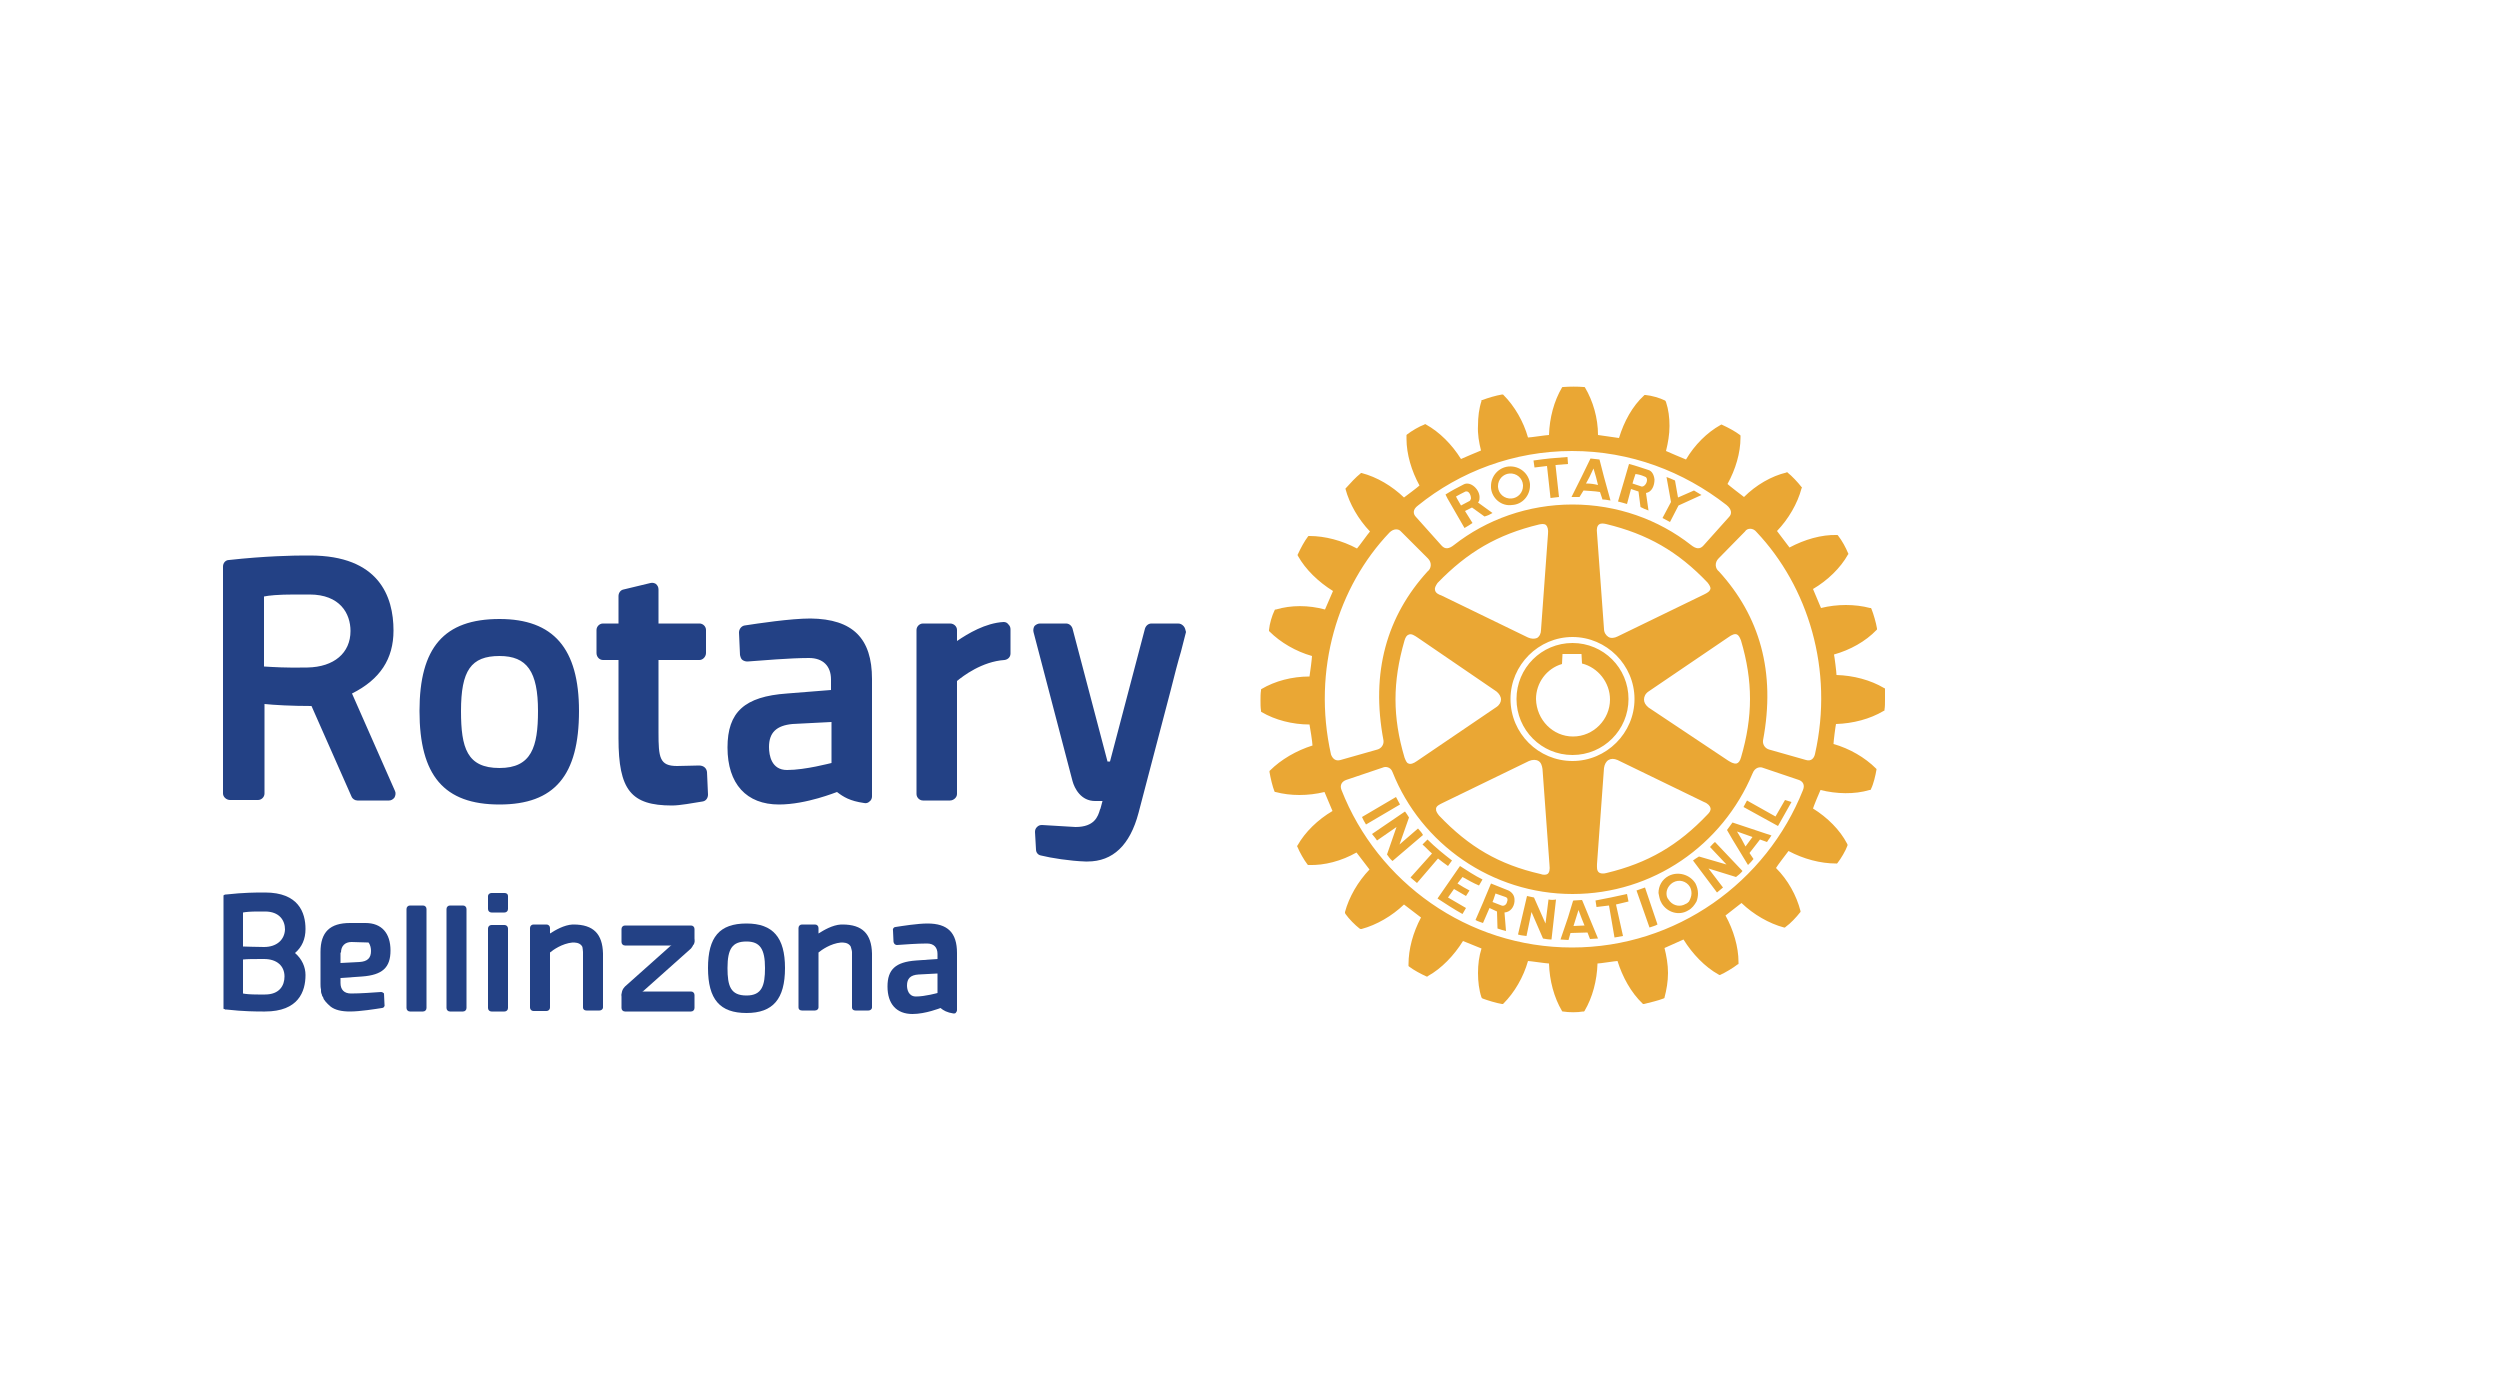 <?xml version="1.0" encoding="utf-8"?>
<!-- Generator: Adobe Illustrator 27.2.0, SVG Export Plug-In . SVG Version: 6.00 Build 0)  -->
<svg version="1.1" id="Livello_1" xmlns="http://www.w3.org/2000/svg" xmlns:xlink="http://www.w3.org/1999/xlink" x="0px" y="0px"
	 viewBox="0 0 500 280" style="enable-background:new 0 0 500 280;" xml:space="preserve">
<style type="text/css">
	.st0{fill:#274B8B;}
	.st1{fill:#F8D239;}
	.st2{fill:#3D9446;}
	.st3{fill:#D8632C;}
	.st4{fill:#FFFFFF;}
	.st5{fill:#D8A63C;}
	.st6{fill:#234185;}
	.st7{fill:#EAA734;}
	.st8{fill:#87734E;}
	.st9{fill:#2E2D77;}
	.st10{clip-path:url(#SVGID_00000090287528923372834270000004530723224225922448_);fill:#87734E;}
	.st11{fill:#414970;}
	.st12{fill-rule:evenodd;clip-rule:evenodd;fill:#414970;}
	.st13{fill:#1D1D1B;}
	.st14{fill:#D1267C;}
	.st15{fill:#4799CE;}
</style>
<g>
	<path class="st6" d="M141.4,154.4l0.2,4.5c0,0.7-0.4,1.3-1.1,1.4c-1.9,0.3-4.5,0.8-6.1,0.8c-8.2,0-10.7-3.1-10.7-13.4V132h-3.1
		c-0.7,0-1.3-0.6-1.3-1.4V126c0-0.7,0.6-1.3,1.3-1.3h3.1v-5.5c0-0.6,0.4-1.2,1-1.3l5.4-1.3c0.4-0.1,0.8,0,1.1,0.2
		c0.3,0.3,0.5,0.6,0.5,1.1v6.8h8.2c0.7,0,1.3,0.6,1.3,1.3v4.6c0,0.7-0.6,1.4-1.3,1.4h-8.2v14.5c0,5,0.2,6.7,3.7,6.7
		c1.3,0,3.3-0.1,4.4-0.1C140.7,153.1,141.3,153.6,141.4,154.4 M115.8,142.2c0,12.9-4.9,18.7-15.9,18.7c-11.1,0-16-5.8-16-18.7
		c0-12.7,4.9-18.4,16-18.4C110.7,123.8,115.8,129.7,115.8,142.2 M107.6,142.2c0-7.9-2.2-11-7.7-11c-5.7,0-7.7,2.9-7.7,11
		c0,7.4,1.2,11.4,7.7,11.4C106.3,153.6,107.6,149.4,107.6,142.2 M236.7,125.2c-0.3-0.3-0.6-0.5-1.1-0.5h-5.3c-0.6,0-1.1,0.4-1.3,1
		l-7,26.6h-0.5l-7-26.6c-0.2-0.6-0.7-1-1.3-1h-5.2c-0.4,0-0.8,0.2-1.1,0.5c-0.2,0.3-0.3,0.8-0.2,1.2l7.8,29.8c0.4,1.5,1.7,4,4.5,4
		h1.5c-0.1,0.5-0.3,1-0.4,1.5l-0.1,0.2c-0.4,1.4-1.1,3.5-4.9,3.5l-6.7-0.4c-0.4,0-0.7,0.1-1,0.4c-0.3,0.3-0.4,0.6-0.4,1l0.2,3.5
		c0,0.6,0.4,1.1,1,1.2c2,0.5,5.8,1.1,8.9,1.2c0.2,0,0.3,0,0.4,0c5.1,0,8.5-3.3,10.2-9.7c2-7.5,4.5-17.3,6.4-24.4
		c0.8-3.2,1.5-5.9,2.1-7.9l1-3.9C237.1,126,237,125.5,236.7,125.2 M79,158.2c0.2,0.4,0.1,0.9-0.1,1.3c-0.3,0.4-0.7,0.6-1.1,0.6h-6.3
		c-0.5,0-1-0.3-1.2-0.8l-8-18.1c-4,0-7.5-0.2-9.4-0.4v17.9c0,0.7-0.6,1.3-1.3,1.3h-5.6c-0.7,0-1.4-0.6-1.4-1.3v-45.4
		c0-0.7,0.5-1.3,1.2-1.3c7.2-0.8,13-0.9,15.1-0.9c0.7,0,1.1,0,1.1,0c13.8,0,16.7,8.2,16.7,15c0,5.7-2.7,9.8-8.3,12.6L79,158.2z
		 M61.9,118.9h-3c-3.3,0-5.2,0.2-6.1,0.4v14c1.6,0.1,4.6,0.3,8.7,0.2c5.3-0.1,8.6-2.9,8.6-7.3C70.1,122.7,68,118.9,61.9,118.9
		 M174.4,135.8v23.5c0,0.4-0.2,0.8-0.5,1c-0.3,0.3-0.7,0.4-1.1,0.3c-2.8-0.4-4.1-1.2-5.4-2.2c-0.1,0-6.1,2.5-11.6,2.5
		c-6.5,0-10.3-4.1-10.3-11.4c0-7.1,3.4-10.2,11.9-10.8l8.8-0.7v-2.1c0-2.7-1.6-4.3-4.4-4.3c-3.9,0-9.4,0.5-12.3,0.7
		c-0.4,0-0.7-0.1-1-0.3c-0.3-0.2-0.4-0.6-0.5-1l-0.2-4.5c0-0.7,0.5-1.3,1.1-1.4c2.6-0.4,9.2-1.4,13.2-1.4
		C170.6,123.8,174.4,127.7,174.4,135.8 M158.5,144.8c-3.2,0.3-4.7,1.7-4.7,4.6c0,1.7,0.5,4.6,3.6,4.6c3.7,0,8.8-1.4,8.9-1.4v-8.2
		L158.5,144.8z M200.7,124.4c-3.6,0.2-7.1,2.3-9.3,3.8V126c0-0.7-0.6-1.3-1.4-1.3h-5.4c-0.7,0-1.3,0.6-1.3,1.3v32.8
		c0,0.7,0.6,1.3,1.3,1.3h5.4c0.7,0,1.4-0.6,1.4-1.3v-22.6c1.2-1,5-3.9,9.5-4.2c0.7-0.1,1.2-0.6,1.2-1.3v-4.8c0-0.4-0.1-0.7-0.4-1
		C201.4,124.5,201.1,124.4,200.7,124.4"/>
	<path class="st7" d="M287.6,171.7l-4.2,4.9l-1.3-1.1l4.3-4.8c-0.7-0.6-1.2-1.2-1.9-1.8l1-1c1.6,1.6,3.1,2.8,4.9,4.2l-0.8,1.1
		C288.9,172.7,288.2,172.2,287.6,171.7 M279.2,159.4l-6.8,4c0.2,0.5,0.5,1,0.8,1.5l6.8-4C279.7,160.3,279.5,160,279.2,159.4
		 M283.6,165.7l-3.7,3.2l1.9-5.4c-0.3-0.5-0.5-0.8-0.8-1.2l-6.6,4.5c0.3,0.4,0.7,0.8,1,1.3l3.9-2.7l-1.9,5.5
		c0.3,0.4,0.6,0.9,1.1,1.3l6.1-5.2C284.3,166.4,283.9,166.1,283.6,165.7 M292.5,175.4c1.1,0.6,2.1,1.2,3.3,1.7l0.7-1.2
		c-1.6-0.8-3.1-1.8-4.5-2.7l-4.5,6.5c1.7,1.1,3.2,2.1,5,3.1l0.7-1.2l-3.6-2.1l1.2-1.7l2.4,1.4l0.7-1.1c-0.8-0.4-1.6-0.9-2.4-1.4
		L292.5,175.4z M314.5,151c-6.2,0-11.2-5-11.2-11.2c0-6.2,5-11.2,11.2-11.2c6.2,0,11.2,5,11.2,11.2C325.7,146,320.7,151,314.5,151
		 M314.6,147.3c4.1,0,7.4-3.4,7.4-7.4c0-3.4-2.4-6.4-5.6-7.2c0-0.3-0.1-1.9-0.1-1.9h-3.8c0,0-0.1,1.7-0.1,2c-3.1,0.9-5.2,3.8-5.2,7
		C307.3,144,310.6,147.3,314.6,147.3 M298.2,97.6v-0.4c0-2,1.5-3.7,3.5-3.9c2.2-0.2,4.1,1.4,4.3,3.5v0.3c0,2-1.5,3.8-3.6,3.9
		C300.3,101.3,298.4,99.7,298.2,97.6 M299.6,97.4c0.1,1.4,1.3,2.4,2.7,2.3c1.3-0.1,2.3-1.2,2.3-2.5c0-0.1,0-0.1,0-0.2
		c-0.1-1.4-1.3-2.4-2.7-2.3c-1.3,0.1-2.3,1.2-2.3,2.5V97.4z M315.9,99.4c-0.7,0-1,0-1.6,0l2-4l1.8-3.7l1.8,0.2l0.9,3.5l1.3,4.7
		c-0.6-0.1-1.1-0.2-1.6-0.2l-0.5-1.5c-1.2-0.2-2.2-0.2-3.3-0.3L315.9,99.4z M317.2,96.7c0.9,0,1.6,0.1,2.4,0.3l-0.4-1.6l-0.5-1.7
		l-0.8,1.7L317.2,96.7z M309.4,93.2l0.7,6.4l1.7-0.2l-0.7-6.4l2.5-0.2l-0.1-1.4c-2.8,0.2-4,0.3-6.8,0.7l0.2,1.4L309.4,93.2z
		 M309.7,179.9l-0.6,4.8l-2.3-5.2c-0.5-0.1-0.9-0.2-1.4-0.3l-1.8,7.7c0.6,0.2,1.1,0.2,1.7,0.3l1-4.8l2.3,5.3
		c0.5,0.1,1.1,0.2,1.7,0.2l0.9-8C310.7,180,310.2,180,309.7,179.9 M355.1,163.3l-5.7-3.2l-0.7,1.3l6.9,3.8l2.7-4.8L357,160
		L355.1,163.3z M346.5,164.5l7.8,2.6c-0.2,0.2-0.3,0.5-0.5,0.7c-0.1,0.2-0.3,0.4-0.4,0.6l-1.4-0.5l-2.1,2.7l0.8,1.2
		c-0.3,0.4-0.7,0.8-1.1,1.2l-3.1-5.1l-1.1-1.9L346.5,164.5z M347.4,166.3l0.9,1.5l0.8,1.5l1.1-1.5l0.3-0.4L347.4,166.3z
		 M339.1,176.7c0.3,0.6,0.5,1.3,0.5,2c0,0.5-0.1,1.1-0.3,1.6c-0.4,0.7-0.9,1.4-1.7,1.8c-1.8,1.1-4.2,0.4-5.3-1.5
		c0-0.1-0.1-0.2-0.2-0.4c-0.2-0.5-0.3-1.1-0.4-1.6c0-1.4,0.7-2.7,2-3.4C335.6,174.2,338,174.9,339.1,176.7 M338.3,178.7
		c0-0.5-0.1-0.9-0.3-1.3c-0.7-1.2-2.2-1.6-3.4-0.9c-0.8,0.5-1.3,1.3-1.3,2.2c0,0.4,0.1,0.9,0.4,1.2c0.1,0.1,0.1,0.2,0.3,0.4
		c0.8,0.9,2.1,1.1,3.1,0.5c0.3-0.1,0.5-0.3,0.7-0.5C338,179.9,338.3,179.3,338.3,178.7 M342,169.4l3.3,3.5l-5.5-1.6
		c-0.5,0.3-0.8,0.5-1.2,0.8l4.8,6.4c0.4-0.3,0.8-0.7,1.2-1l-2.9-3.8l5.5,1.7c0.4-0.3,0.9-0.7,1.3-1.2l-5.5-5.8
		C342.7,168.6,342.4,169,342,169.4 M377,139.9c0,0.7,0,1.5-0.1,2l0,0.2l-0.2,0.1c-2.7,1.6-6.1,2.5-9.5,2.6c-0.1,0.4-0.5,3.5-0.5,4
		c3.2,0.9,6.3,2.7,8.5,4.9l0.1,0.1v0.1c-0.2,1.2-0.6,2.9-1.1,3.9l-0.1,0.2l-0.2,0c-3,0.9-6.6,0.8-9.8,0c-0.2,0.4-1.4,3.3-1.5,3.7
		c2.9,1.8,5.4,4.3,6.8,7l0.1,0.2l0,0.2c-0.4,1.1-1.3,2.6-2,3.5l-0.1,0.1h-0.2c-3.1,0-6.5-0.9-9.5-2.5c-0.3,0.4-2.3,3-2.5,3.4
		c2.4,2.4,4.1,5.5,4.9,8.6l0,0.2l-0.1,0.1c-0.7,0.9-1.9,2.2-2.9,2.9l-0.1,0.1l-0.2,0c-3-0.8-6.1-2.6-8.5-4.9
		c-0.4,0.3-2.8,2.2-3.2,2.5c1.6,2.9,2.6,6.3,2.6,9.3v0.4l-0.2,0.1c-0.9,0.7-2.4,1.6-3.5,2.1l-0.1,0l-0.2-0.1c-2.7-1.5-5.2-4.1-7-7
		c-0.4,0.2-3.4,1.5-3.8,1.7c0.4,1.6,0.7,3.3,0.7,5c0,1.7-0.3,3.4-0.7,4.9l0,0.1l-0.2,0.1c-1,0.4-2.7,0.8-3.9,1.1l-0.2,0l-0.1-0.1
		c-2.3-2.2-4-5.3-5-8.5c-0.4,0-3.5,0.5-4,0.5c-0.1,3.4-1,6.8-2.6,9.5l-0.1,0.1l-0.2,0c-1.1,0.2-2.8,0.2-4,0l-0.1,0l-0.1-0.1
		c-1.6-2.7-2.5-6.1-2.6-9.5c-0.5,0-3.8-0.5-4.2-0.5c-0.9,3.2-2.7,6.3-4.9,8.5l-0.1,0.1l-0.2,0c-1.2-0.2-2.8-0.7-3.9-1.1l-0.1-0.1
		l-0.1-0.1c-0.5-1.5-0.7-3.2-0.7-4.9c0-1.7,0.2-3.3,0.7-4.9c-0.4-0.2-3.3-1.3-3.7-1.5c-1.8,2.9-4.3,5.5-7,7l-0.1,0.1l-0.2,0
		c-1.1-0.5-2.6-1.3-3.5-2l-0.1-0.1v-0.3c0-3.1,0.9-6.4,2.5-9.4c-0.4-0.3-3-2.3-3.4-2.6c-2.4,2.3-5.5,4.1-8.5,4.9l-0.2,0l-0.2-0.1
		c-0.9-0.7-2.1-1.9-2.8-2.9l-0.1-0.2l0-0.2c0.8-3,2.6-6.1,4.9-8.5c-0.3-0.4-2.3-3-2.6-3.4c-3,1.7-6.4,2.6-9.5,2.5h-0.2l-0.1-0.1
		c-0.7-0.9-1.6-2.5-2-3.5l-0.1-0.2l0.1-0.1c1.5-2.7,4.1-5.2,7-6.9c-0.2-0.4-1.4-3.4-1.6-3.8c-3.3,0.8-6.8,0.8-9.8,0l-0.1,0l-0.1-0.1
		c-0.4-1-0.8-2.7-1-3.9l0-0.2l0.1-0.1c2.2-2.2,5.3-4,8.5-5c0-0.5-0.5-3.8-0.6-4.2c-3.4,0-6.9-0.9-9.6-2.5l-0.1-0.1l0-0.2
		c-0.1-0.6-0.1-1.3-0.1-2c0-0.7,0-1.4,0.1-2l0-0.2l0.1-0.1c2.7-1.6,6.1-2.5,9.6-2.5c0.1-0.5,0.5-3.7,0.5-4.1
		c-3.2-0.9-6.3-2.7-8.5-4.9l-0.1-0.1l0-0.2c0.1-1.2,0.6-2.9,1.1-3.9l0.1-0.2l0.2,0c3-0.9,6.5-0.9,9.8,0c0.2-0.4,1.4-3.3,1.6-3.7
		c-2.9-1.8-5.5-4.3-7-7l-0.1-0.2l0.1-0.2c0.5-1.1,1.3-2.6,2-3.5l0.1-0.1h0.2c3.1,0,6.5,0.9,9.5,2.5c0.3-0.3,2.3-3.1,2.6-3.4
		c-2.3-2.4-4.1-5.5-4.9-8.5l0-0.1l0.1-0.1c0.8-0.9,2-2.2,2.9-2.9l0.1-0.1l0.1,0c3.1,0.8,6.1,2.6,8.5,4.9c0.4-0.3,2.8-2.1,3.1-2.4
		c-1.6-2.9-2.6-6.3-2.6-9.3V87l0.1-0.1c0.9-0.7,2.4-1.6,3.5-2l0.1-0.1l0.2,0.1c2.7,1.5,5.2,4,7,6.9c0.4-0.2,3.5-1.5,4-1.7
		c-0.4-1.6-0.7-3.3-0.6-5c0-1.7,0.2-3.4,0.7-4.9l0-0.2l0.2,0c1-0.4,2.7-0.9,3.9-1.1l0.2,0l0.1,0.1c2.2,2.2,4,5.3,4.9,8.5
		c0.5,0,3.7-0.5,4.2-0.5c0.1-3.4,1-6.8,2.6-9.5l0.1-0.1l0.2,0c1.2-0.1,2.9-0.1,4,0l0.2,0l0.1,0.1c1.6,2.7,2.6,6.1,2.6,9.5
		c0.5,0.1,3.7,0.5,4.2,0.6c1-3.3,2.7-6.4,5-8.5l0.1-0.1l0.2,0c1.2,0.1,2.9,0.6,3.9,1.1l0.1,0.1l0.1,0.2c0.5,1.5,0.7,3.1,0.7,4.8
		c0,1.7-0.3,3.4-0.7,5c0.4,0.2,3.5,1.5,4,1.7c1.7-2.9,4.2-5.4,6.9-6.9l0.2-0.1l0.2,0.1c1.1,0.5,2.6,1.3,3.5,2l0.1,0.1v0.4
		c0,3.1-1,6.4-2.6,9.3c0.3,0.3,2.9,2.3,3.3,2.6c2.4-2.4,5.5-4.2,8.5-4.9l0.1-0.1l0.1,0.1c0.9,0.7,2.1,2,2.8,2.9l0.1,0.1l-0.1,0.2
		c-0.8,3-2.6,6.1-4.9,8.5c0.3,0.4,2.2,2.9,2.5,3.3c3-1.6,6.4-2.6,9.5-2.5h0.1l0.1,0.1c0.8,1,1.6,2.5,2,3.5l0.1,0.2l-0.1,0.1
		c-1.5,2.7-4.1,5.2-7,6.9c0.2,0.4,1.4,3.4,1.6,3.8c3.2-0.8,6.8-0.8,9.8,0l0.2,0l0.1,0.2c0.4,1,0.9,2.7,1.1,3.9l0,0.2l-0.1,0.1
		c-2.2,2.3-5.3,4-8.5,4.9c0.1,0.4,0.5,3.6,0.5,4.1c3.4,0.1,6.8,1,9.5,2.6l0.2,0.1l0,0.2C377,138.4,377,139.1,377,139.9 M283.2,103.4
		l5.1,5.7c0.7,0.8,1.5,0.7,2.5-0.1c6.5-5.1,14.8-8.1,23.7-8.1c8.9,0,17.2,3,23.7,8.1c1,0.8,1.8,0.9,2.5,0.1l5.1-5.7
		c0.6-0.6,0.6-1.5-0.5-2.4c-8.6-6.7-19.2-10.8-30.9-10.8c-11.6,0-22.4,4.1-30.8,10.9C282.5,101.9,282.6,102.8,283.2,103.4
		 M283.5,127.5c-0.6-0.4-1.2-0.8-1.7-0.6c-0.4,0.1-0.7,0.5-0.9,1.2c-2.4,8.3-2.4,15.3,0,23.4c0.2,0.5,0.4,1.1,0.8,1.2
		c0.4,0.2,1,0,1.7-0.5l15.9-10.8c0.6-0.4,0.9-1,0.9-1.5c0-0.6-0.4-1.2-0.9-1.6L283.5,127.5z M287,118c0.1,0.6,0.7,0.9,1.3,1.1
		l17.3,8.4c0.7,0.3,1.3,0.3,1.8,0.1c0.5-0.3,0.8-0.9,0.8-1.6l1.4-19.2c0.1-0.9-0.1-1.5-0.4-1.8c-0.4-0.3-0.9-0.2-1.4-0.1
		c-8.3,2-14.3,5.5-20.3,11.7C287.1,117.2,286.9,117.6,287,118 M287.2,161.9c0,0.3,0.2,0.7,0.6,1.2c6,6.3,12,9.8,20.3,11.7
		c0.5,0.2,1.1,0.2,1.4,0c0.4-0.3,0.5-0.9,0.4-1.8c0,0-1.4-19.2-1.4-19.2c-0.1-0.7-0.3-1.3-0.8-1.6c-0.5-0.3-1.2-0.3-1.9,0l-17.3,8.4
		c-0.6,0.3-1.3,0.6-1.3,1.2C287.3,161.8,287.2,161.9,287.2,161.9 M314.5,152.2c6.8,0,12.4-5.6,12.4-12.4c0-6.8-5.6-12.4-12.4-12.4
		c-6.8,0-12.4,5.6-12.4,12.4C302.1,146.7,307.7,152.2,314.5,152.2 M319.8,174.5c0.3,0.2,0.8,0.3,1.5,0.1c8.3-2,14.3-5.5,20.2-11.7
		c0.4-0.4,0.7-0.8,0.6-1.3c-0.1-0.4-0.5-0.9-1.3-1.2l-17.3-8.4c-0.7-0.3-1.3-0.3-1.8,0c-0.5,0.3-0.8,0.9-0.9,1.6l-1.4,19.2
		C319.4,173.4,319.3,174.1,319.8,174.5 M345.6,152.1c0.5,0.3,1.1,0.7,1.7,0.6c0.4-0.1,0.7-0.5,0.9-1.2c2.4-8.2,2.4-15.3,0-23.4
		c-0.2-0.5-0.4-1-0.8-1.2c-0.4-0.2-1,0-1.8,0.6l-15.9,10.8c-0.6,0.4-0.9,1-0.9,1.6c0,0.6,0.3,1.1,0.9,1.6L345.6,152.1z M342.1,117.7
		c0-0.3-0.2-0.7-0.6-1.2c-5.9-6.2-12-9.7-20.3-11.7c-0.5-0.1-1-0.2-1.4,0.1c-0.4,0.3-0.5,0.9-0.4,1.7l1.4,19.2
		c0,0.7,0.4,1.3,0.9,1.6c0.5,0.3,1.2,0.2,1.8-0.1l17.3-8.4c0.6-0.3,1.2-0.6,1.3-1.2C342.1,117.8,342.1,117.8,342.1,117.7 M268.1,152
		l7.4-2.1c0.7-0.2,1.3-0.9,1.2-1.8c-2.6-13.7,0.7-24.9,8.8-33.8c0.8-0.6,0.9-1.8,0.1-2.6l-5.4-5.4c-0.5-0.6-1.5-0.6-2.3,0.2
		c-10.3,10.8-15.5,27.4-11.7,44.4C266.5,151.7,267.1,152.3,268.1,152 M359.8,156l-7.4-2.5c-0.4-0.1-1.4-0.1-1.9,1.2
		c-6,14.3-19.9,24.1-36,24.1c-16.1,0-30.3-10-36-24.4c-0.4-1.1-1.5-1.1-1.9-0.9l-7.4,2.5c-0.8,0.3-1.3,1-0.9,2
		c7.2,18.4,25.2,31.5,46.1,31.5c20.9,0,38.9-13.1,46.2-31.5C361,157,360.6,156.3,359.8,156 M351.3,106.4c-0.7-0.9-1.9-0.8-2.3-0.1
		l-5.3,5.4c-0.8,0.8-0.7,2,0.1,2.6c8.1,8.9,11.4,20,8.8,33.8c-0.1,0.9,0.5,1.6,1.2,1.8l7.4,2.1c1,0.3,1.6-0.3,1.8-1.2
		C366.8,133.9,361.6,117.3,351.3,106.4 M334,104.4l1.7-3.3l4.6-2.1c-0.5-0.3-1-0.6-1.5-0.9l-3.2,1.4l-0.6-3.4
		c-0.7-0.3-1.1-0.5-1.7-0.7l0.9,5l-1.7,3.2L334,104.4z M325.4,178.8c-2.3,0.5-4.1,0.9-6.3,1.3l0.2,1.3c0.8-0.1,1.6-0.2,2.5-0.3
		l1.1,6.4l1.7-0.3l-1.4-6.3c0.9-0.2,1.7-0.4,2.5-0.6L325.4,178.8z M302.9,179.9v0.4c-0.1,1.1-0.8,2.1-2,2.2l0.3,3.7
		c-0.5-0.1-1.1-0.3-1.7-0.5l-0.1-3.4l-1.5-0.7l-1.3,3c-0.5-0.2-1-0.3-1.5-0.6l1.6-3.7l0.2-0.5l1.3-3.1l3.5,1.4
		C302.5,178.5,302.9,179.2,302.9,179.9 M301.5,179.9c0-0.2-0.1-0.4-0.4-0.5l-2-0.7l-0.4,1.2l-0.2,0.5l0,0l1.8,0.7
		c0.5,0.2,1-0.2,1.1-0.7C301.5,180.2,301.5,180,301.5,179.9 M325.4,100.8c-0.6-0.2-1.1-0.3-1.8-0.5l1.3-4.4l0.9-3.1
		c1.3,0.3,2.6,0.8,3.9,1.2c0.7,0.2,1.1,1,1.2,1.9c0,1.2-0.5,2.5-1.7,2.7l0.5,3.5c-0.6-0.2-1-0.4-1.6-0.7l-0.4-3.1l-1.5-0.5
		L325.4,100.8z M326.5,96.7l1.8,0.6c0.5,0.1,1.1-0.6,1.1-1.3c0-0.3-0.1-0.6-0.5-0.7c-0.7-0.3-1.1-0.4-1.8-0.5l-0.4,1.2L326.5,96.7z
		 M317.9,183.6l1.7,4.1c-0.6,0-1.1,0.1-1.6,0.1l-0.5-1.3l-3.4,0.1l-0.4,1.4c-0.5,0-1.1-0.1-1.6-0.1l1.5-4.4l1-3.3l0.1-0.1l1.7-0.1
		l0.1,0.2L317.9,183.6z M316.9,185.1l-0.6-1.5l-0.6-1.6l-0.5,1.6l-0.5,1.6L316.9,185.1z M327.3,178.1l2.6,7.4
		c0.5-0.2,1.1-0.3,1.6-0.6l-2.5-7.4C328.2,177.8,327.9,177.9,327.3,178.1 M289.5,99.7l-0.4-0.8c1.1-0.7,2.4-1.4,3.6-2
		c1.4-0.8,3.4,1.1,3.2,2.8c0,0.3-0.1,0.6-0.3,0.8l2.9,2.1c-0.5,0.3-0.9,0.5-1.6,0.7l-2.5-1.8l-1.4,0.7l1.5,2.4
		c-0.6,0.4-0.9,0.6-1.6,1L289.5,99.7z M291.2,99.3l0.2,0.4l0.8,1.4l1.7-0.9c0.2-0.1,0.2-0.3,0.3-0.5c0-0.7-0.5-1.8-1.3-1.3
		C292.3,98.7,291.9,98.9,291.2,99.3"/>
	<g>
		<g>
			<path class="st6" d="M149.3,184.7c-5.4,0-7.7,2.7-7.7,8.9c0,6.3,2.4,9,7.7,9c5.3,0,7.7-2.8,7.7-9
				C157,187.5,154.6,184.7,149.3,184.7z M149.3,199.1c-3.2,0-3.8-1.9-3.8-5.5c0-3.9,1-5.3,3.8-5.3c2.7,0,3.7,1.5,3.7,5.3
				C153,197.1,152.4,199.1,149.3,199.1z"/>
			<path class="st6" d="M185.5,184.7c-2,0-5.1,0.5-6.4,0.7c-0.3,0-0.6,0.3-0.5,0.7l0.1,2.2c0,0.2,0.1,0.3,0.2,0.5
				c0.1,0.1,0.3,0.2,0.5,0.2c1.4-0.1,4.1-0.3,6-0.3c1.4,0,2.1,0.8,2.1,2.1v1l-4.3,0.3c-4.1,0.3-5.7,1.8-5.7,5.2c0,3.5,1.8,5.5,5,5.5
				c2.6,0,5.6-1.2,5.6-1.2c0.6,0.5,1.3,0.9,2.6,1.1c0.2,0,0.4,0,0.5-0.2c0.1-0.1,0.2-0.3,0.2-0.5v-11.4
				C191.4,186.5,189.5,184.7,185.5,184.7z M187.5,198.6c0,0-2.5,0.7-4.3,0.7c-1.5,0-1.8-1.4-1.8-2.2c0-1.4,0.7-2.1,2.3-2.2l3.8-0.2
				V198.6z"/>
			<path class="st6" d="M85.3,181.8c0-0.4-0.3-0.7-0.7-0.7H82c-0.4,0-0.7,0.3-0.7,0.7v19.8c0,0.4,0.3,0.7,0.7,0.7h2.6
				c0.4,0,0.7-0.3,0.7-0.7V181.8z"/>
			<path class="st6" d="M93.3,181.8c0-0.4-0.3-0.7-0.7-0.7H90c-0.4,0-0.7,0.3-0.7,0.7v19.8c0,0.4,0.3,0.7,0.7,0.7h2.6
				c0.4,0,0.7-0.3,0.7-0.7V181.8z"/>
			<g>
				<path class="st6" d="M101.6,179.2c0-0.4-0.3-0.6-0.7-0.6h-2.6c-0.4,0-0.7,0.3-0.7,0.6v2.6c0,0.4,0.3,0.7,0.7,0.7h2.6
					c0.4,0,0.7-0.3,0.7-0.7V179.2z"/>
				<path class="st6" d="M101.6,185.7c0-0.4-0.3-0.7-0.7-0.7h-2.6c-0.4,0-0.7,0.3-0.7,0.7v15.9c0,0.4,0.3,0.7,0.7,0.7h2.6
					c0.4,0,0.7-0.3,0.7-0.7V185.7z"/>
			</g>
			<path class="st6" d="M59,190.6c1.4-1.2,2.1-2.8,2.1-4.8c0-3.3-1.4-7.3-8.1-7.3c0,0-0.2,0-0.5,0c-1,0-3.8,0-7.3,0.4
				c0,0-0.1,0-0.1,0c0,0-0.1,0-0.1,0c-0.1,0-0.1,0.1-0.1,0.1c0,0,0,0-0.1,0c0,0-0.1,0.1-0.1,0.1c0,0,0,0,0,0.1c0,0.1,0,0.2,0,0.2v0
				v22v0c0,0.1,0,0.2,0,0.2c0,0,0,0,0,0.1c0,0.1,0.1,0.1,0.1,0.1c0,0,0,0,0.1,0c0,0,0.1,0.1,0.1,0.1c0,0,0.1,0,0.1,0
				c0,0,0.1,0,0.1,0c3.5,0.4,6.3,0.4,7.3,0.4c0.4,0,0.5,0,0.5,0c6.7,0,8.1-4,8.1-7.3C61.1,193.4,60.4,191.8,59,190.6z M53,198.9
				h-1.4c-1.6,0-2.5-0.1-3-0.2v-6.8c0.8-0.1,2.2-0.1,4.2-0.1c2.6,0,4.1,1.4,4.1,3.5C56.9,197.1,55.9,198.9,53,198.9z M52.8,189.4
				c-2,0-3.5-0.1-4.2-0.1v-6.8c0.5-0.1,1.4-0.2,3-0.2H53c2.9,0,4,1.8,4,3.6C56.9,188,55.3,189.4,52.8,189.4z"/>
			<path class="st6" d="M76.7,198.6c-0.1-0.1-0.3-0.2-0.5-0.2c-1.4,0.1-4.1,0.3-6,0.3c-1.4,0-2.1-0.8-2.1-2.1v-1l4.3-0.3
				c4.1-0.3,5.7-1.8,5.7-5.2c0-3.5-1.8-5.5-5-5.5c-0.6,0-2.8,0-3.1,0c-4,0-5.9,1.8-5.9,5.8v0.3v2.6v3.4c0,0.4,0,0.8,0.1,1.2
				c0,0.1,0,0.2,0,0.3c0,0.3,0.1,0.6,0.2,0.8c0,0.2,0.1,0.3,0.2,0.4c0.1,0.2,0.1,0.4,0.2,0.5c0.1,0.1,0.2,0.3,0.3,0.4
				c0.1,0.1,0.1,0.2,0.2,0.2c0.2,0.3,0.5,0.5,0.7,0.7c0,0,0.1,0.1,0.1,0.1c0.9,0.7,2.2,1,3.9,1c2,0,5.1-0.5,6.4-0.7
				c0.3,0,0.6-0.3,0.5-0.7l-0.1-2.2C77,198.9,76.9,198.8,76.7,198.6z M68.2,190.5c0-1.3,0.8-2.1,2.1-2.1c1,0,2.3,0.1,3.4,0.1
				c0.4,0.5,0.5,1.2,0.5,1.7c0,1.4-0.7,2.1-2.3,2.2l-3.8,0.2v-1.1v-0.8V190.5z"/>
			<path class="st6" d="M114.7,184.9c0,0-0.2,0-0.2,0c-1.7,0.1-3.4,1.1-4.5,1.8v-1.1c0-0.4-0.3-0.7-0.7-0.7h-2.6
				c-0.4,0-0.7,0.3-0.7,0.7v15.9c0,0.4,0.3,0.7,0.7,0.7h2.6c0.4,0,0.7-0.3,0.7-0.7v-11c0.6-0.5,2.4-1.8,4.5-2c0.5,0,1.3,0,1.8,0.6
				c0.1,0.1,0.2,0.3,0.2,0.4c0,0.1,0.1,0.6,0.1,0.9v1v0.8c0,0,0,0,0,0v9.3c0,0.4,0.3,0.6,0.7,0.6h2.6c0.4,0,0.7-0.3,0.7-0.6v-4.2
				v-3.9v-0.8v-1.7v-0.2C120.5,186.8,118.7,184.9,114.7,184.9z"/>
			<g>
				<path class="st6" d="M126.1,198.3H125c-0.4,0-0.7,0.3-0.7,0.7v2.6c0,0.4,0.3,0.7,0.7,0.7h13.2c0.4,0,0.7-0.3,0.7-0.7V199
					c0-0.4-0.3-0.7-0.7-0.7H126.1z"/>
				<path class="st6" d="M126.1,185.1H125c-0.4,0-0.7,0.3-0.7,0.7v2.6c0,0.4,0.3,0.7,0.7,0.7h13.2c0.4,0,0.7-0.3,0.7-0.7v-2.6
					c0-0.4-0.3-0.7-0.7-0.7H126.1z"/>
				<path class="st6" d="M138.2,189.7c0.4-0.5,0.8-1.2,0.6-2l-2.7-0.3c0,0-10.9,9.7-11.1,9.9c-0.5,0.5-0.8,1.2-0.6,2l2.7,0.3
					C127.1,199.6,138,189.9,138.2,189.7z"/>
			</g>
			<path class="st6" d="M168.5,184.9c0,0-0.2,0-0.3,0c-1.7,0.1-3.4,1.1-4.5,1.8v-1.1c0-0.4-0.3-0.7-0.7-0.7h-2.6
				c-0.4,0-0.7,0.3-0.7,0.7v15.9c0,0.4,0.3,0.6,0.7,0.6h2.6c0.4,0,0.7-0.3,0.7-0.6v-11c0.6-0.5,2.4-1.8,4.5-2c0.5,0,1.3,0,1.8,0.6
				c0.1,0.1,0.2,0.3,0.2,0.4c0,0.1,0.2,0.6,0.2,0.9v1v0.8c0,0,0,0,0,0v9.3c0,0.4,0.3,0.6,0.7,0.6h2.6c0.4,0,0.7-0.3,0.7-0.6v-4.2
				v-3.9v-0.8v-1.7v-0.2C174.3,186.8,172.5,184.9,168.5,184.9z"/>
		</g>
	</g>
</g>
<g>
	<g>
		<defs>
			<path id="SVGID_1_" d="M96,702.8c0,28.7,23.3,52,52,52c28.7,0,52-23.3,52-52c0-28.7-23.3-52-52-52C119.3,650.8,96,674.1,96,702.8
				"/>
		</defs>
		<clipPath id="SVGID_00000002367798449868603180000006570571242052679855_">
			<use xlink:href="#SVGID_1_"  style="overflow:visible;"/>
		</clipPath>
		<path style="clip-path:url(#SVGID_00000002367798449868603180000006570571242052679855_);fill:#87734E;" d="M148,682.6
			c-7.9,0-15.8-0.4-23.5-1.2c-7.7-0.8-15.4-2-22.9-3.5c-7.4-1.5-14.8-3.4-22.1-5.7c-7.1-2.2-14.3-4.8-21.2-7.7
			c-6.8-2.9-13.6-6.2-20.1-9.7c-6.5-3.5-12.9-7.4-19-11.5c-12.2-8.2-23.7-17.7-34.1-28.1c-10.4-10.4-19.9-21.9-28.1-34.1
			c-4.1-6.1-8-12.5-11.5-19c-3.5-6.5-6.8-13.3-9.7-20.1c-2.9-6.9-5.5-14-7.7-21.2c-2.2-7.2-4.2-14.7-5.7-22.1
			c-1.5-7.5-2.7-15.2-3.5-22.9c-0.8-7.8-1.2-15.7-1.2-23.5c0-7.9,0.4-15.8,1.2-23.5c0.8-7.7,2-15.4,3.5-22.9
			c1.5-7.4,3.4-14.8,5.7-22.1c2.2-7.1,4.8-14.3,7.7-21.2c2.9-6.8,6.2-13.6,9.7-20.1c3.5-6.5,7.4-12.9,11.5-19
			c8.2-12.2,17.7-23.7,28.1-34.1c10.4-10.4,21.9-19.9,34.1-28.1c6.1-4.1,12.5-8,19-11.5c6.5-3.5,13.3-6.8,20.1-9.7
			c6.9-2.9,14-5.5,21.2-7.7c7.2-2.2,14.7-4.2,22.1-5.7c7.5-1.5,15.2-2.7,22.9-3.5c7.8-0.8,15.7-1.2,23.5-1.2
			c7.9,0,15.8,0.4,23.5,1.2c7.7,0.8,15.4,2,22.9,3.5c7.4,1.5,14.8,3.4,22.1,5.7c7.1,2.2,14.3,4.8,21.2,7.7
			c6.8,2.9,13.6,6.2,20.1,9.7c6.5,3.5,12.9,7.4,19,11.5c12.2,8.2,23.7,17.7,34.1,28.1c10.4,10.4,19.9,21.9,28.1,34.1
			c4.1,6.1,8,12.5,11.5,19c3.5,6.5,6.8,13.3,9.7,20.1c2.9,6.9,5.5,14,7.7,21.2c2.2,7.2,4.2,14.7,5.7,22.1c1.5,7.5,2.7,15.2,3.5,22.9
			c0.8,7.8,1.2,15.7,1.2,23.5c0,7.9-0.4,15.8-1.2,23.5c-0.8,7.7-2,15.4-3.5,22.9c-1.5,7.4-3.4,14.8-5.7,22.1
			c-2.2,7.1-4.8,14.3-7.7,21.2c-2.9,6.8-6.2,13.6-9.7,20.1c-3.5,6.5-7.4,12.9-11.5,19c-8.2,12.2-17.7,23.7-28.1,34.1
			c-10.4,10.4-21.9,19.9-34.1,28.1c-6.1,4.1-12.5,8-19,11.5c-6.5,3.5-13.3,6.8-20.1,9.7c-6.9,2.9-14,5.5-21.2,7.7
			c-7.2,2.2-14.7,4.2-22.1,5.7c-7.5,1.5-15.2,2.7-22.9,3.5C163.8,682.2,155.9,682.6,148,682.6 M148,223.4
			c-126.2,0-228.9,102.7-228.9,228.9S21.8,681.2,148,681.2c126.2,0,228.9-102.7,228.9-228.9S274.3,223.4,148,223.4"/>
	</g>
</g>
</svg>

